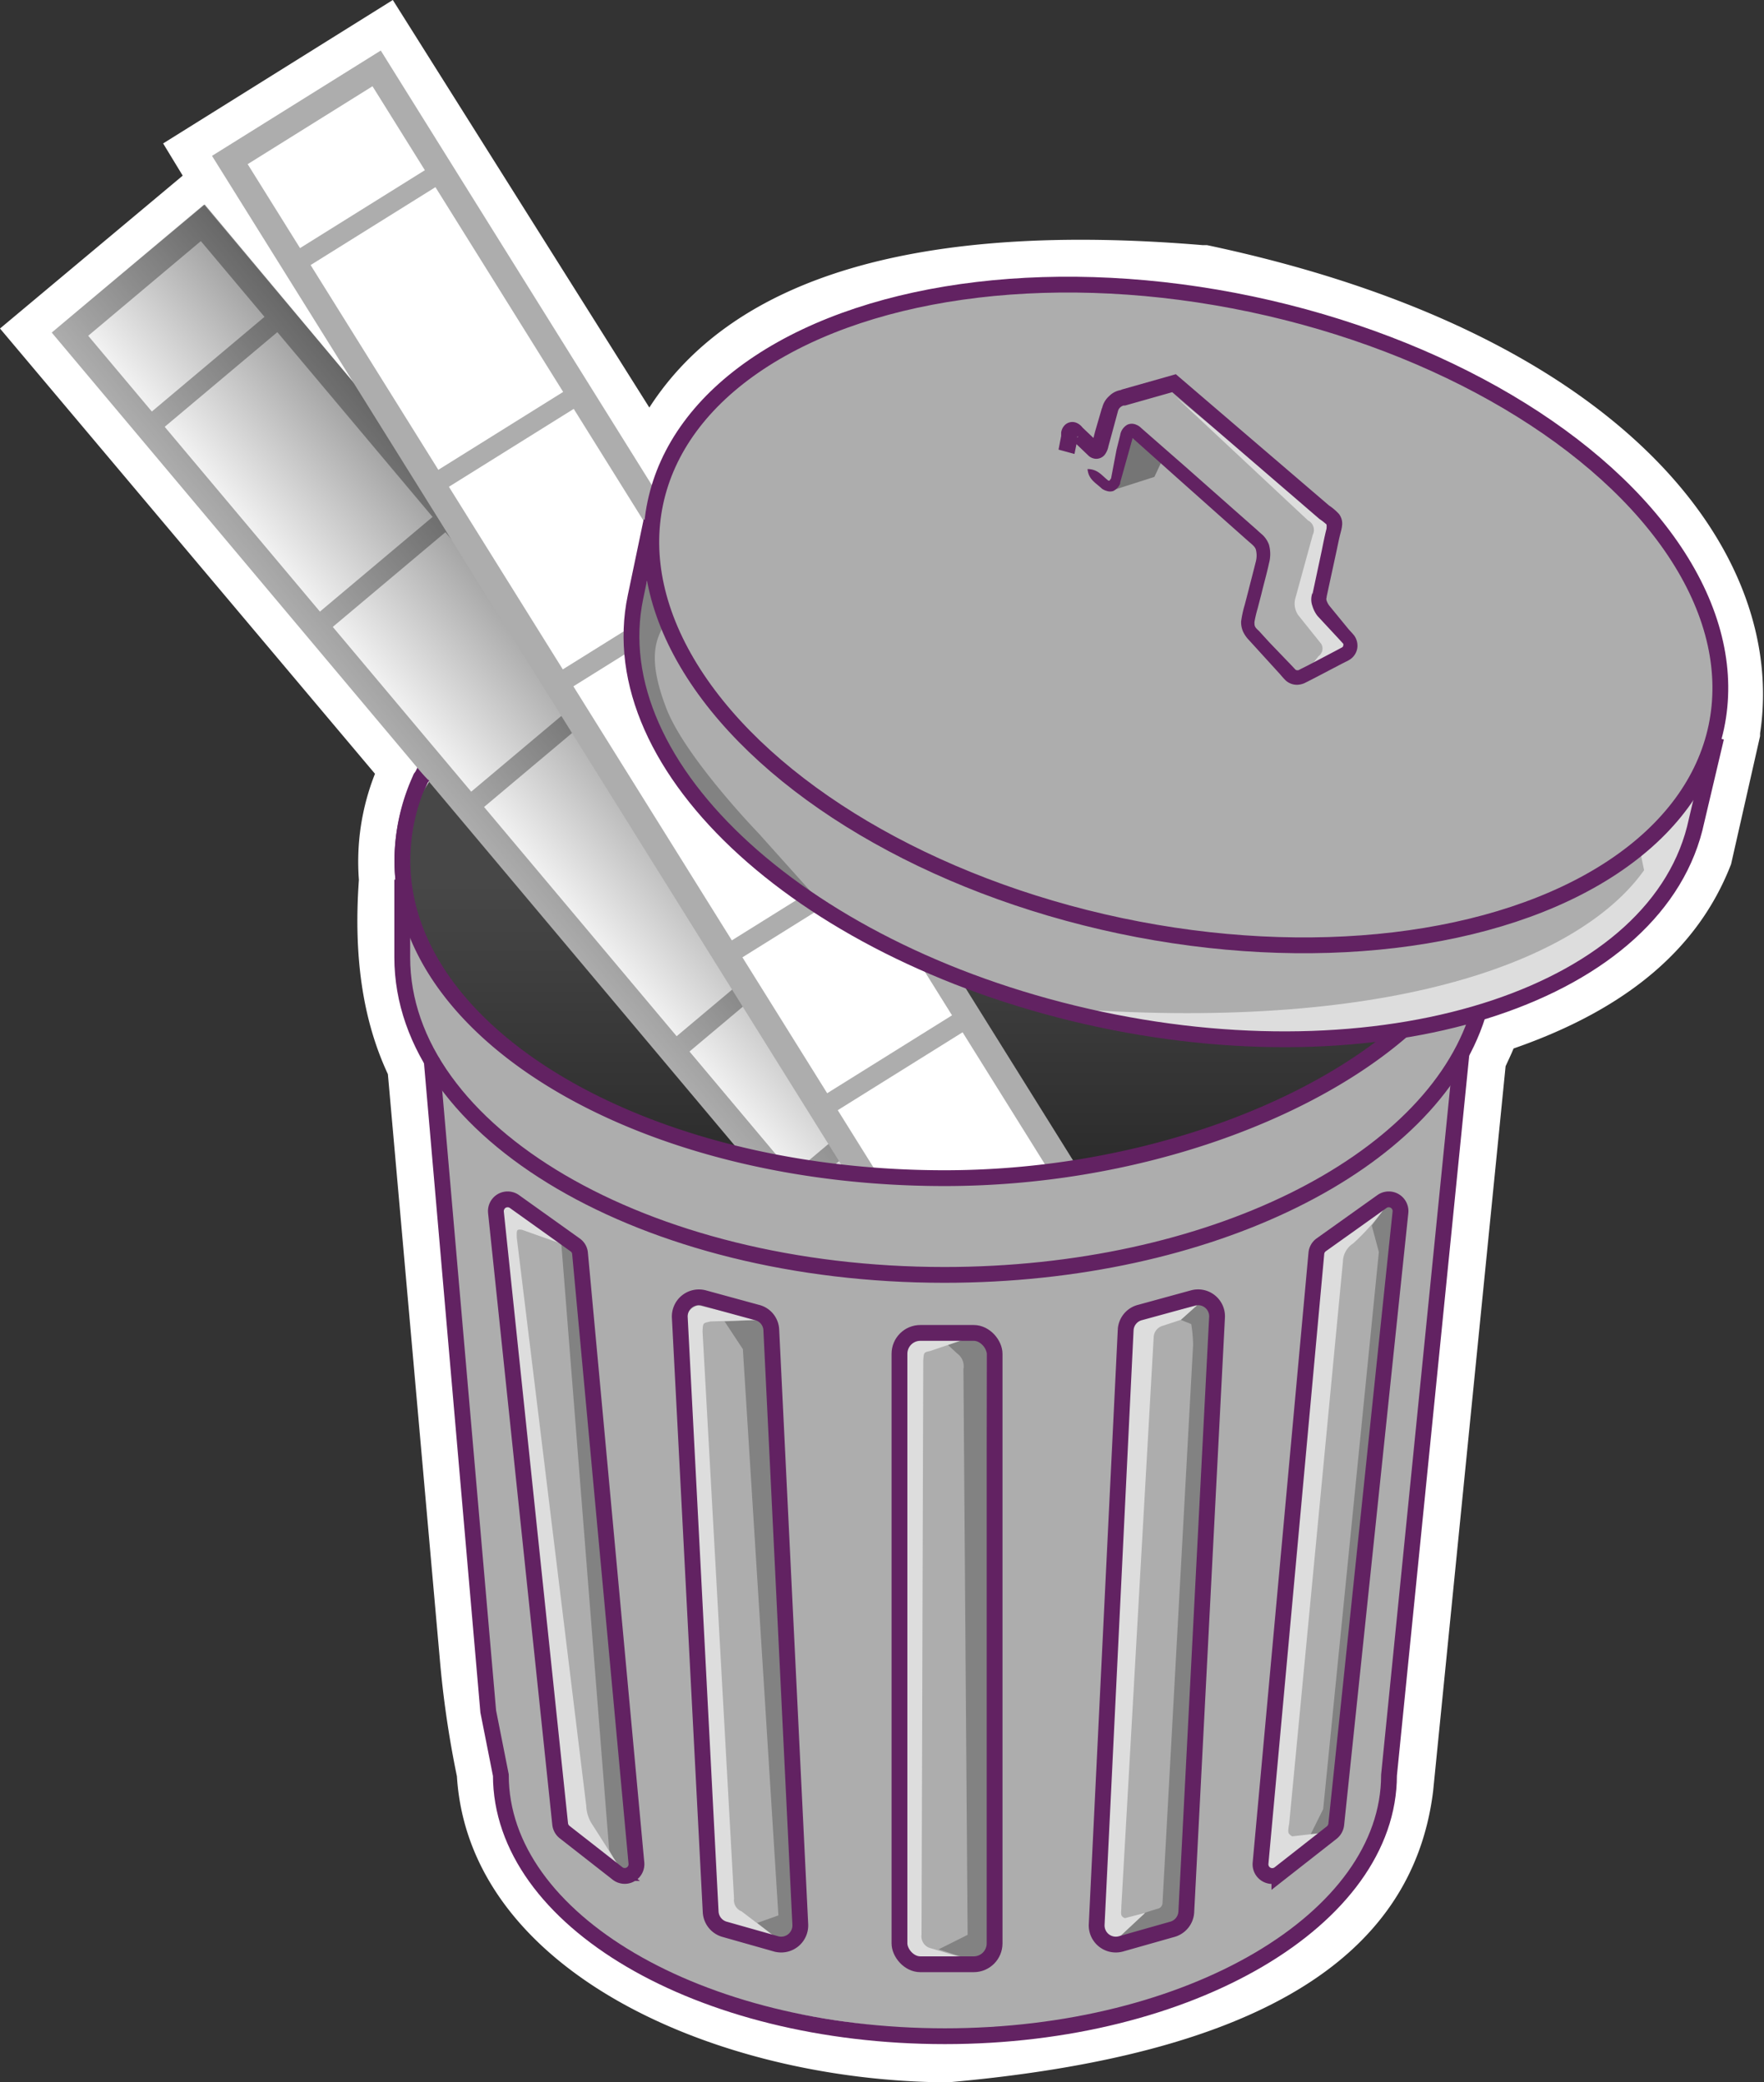 <svg xmlns="http://www.w3.org/2000/svg" xmlns:xlink="http://www.w3.org/1999/xlink" viewBox="0 0 121.65 143.57"><rect x="0" y="0" width="121.65" height="143.57" fill="#333333" stroke="none"/><defs><style>.cls-1{fill:#fff;}.cls-2,.cls-3,.cls-4{fill:none;}.cls-2,.cls-3{stroke:#adadad;stroke-miterlimit:47.96;}.cls-2{stroke-width:2.75px;}.cls-3{stroke-width:2.12px;}.cls-4{stroke:#622262;stroke-miterlimit:10;stroke-width:1.09px;}.cls-5{fill:#474747;}.cls-6{fill:url(#linear-gradient);}.cls-7{fill:url(#linear-gradient-2);}.cls-8{fill:#adadad;}.cls-9{fill:#828282;}.cls-10{fill:#ddd;}.cls-11{fill:#757575;}.cls-12{fill:#622262;}</style><linearGradient id="linear-gradient" x1="61.85" y1="80.98" x2="61.85" y2="61" gradientUnits="userSpaceOnUse"><stop offset="0" stop-opacity="0.4"/><stop offset="1" stop-opacity="0"/></linearGradient><linearGradient id="linear-gradient-2" x1="-8.73" y1="9.18" x2="10.81" y2="9.18" gradientTransform="matrix(0.54, -0.45, 4.52, 5.41, -7.31, 0.37)" gradientUnits="userSpaceOnUse"><stop offset="0" stop-opacity="0"/><stop offset="1" stop-opacity="0.4"/></linearGradient><symbol id="item" data-name="item" viewBox="0 0 166.92 21.11"><rect class="cls-1" x="1.93" y="0.91" width="163.73" height="19.47"/><rect class="cls-2" x="1.38" y="1.38" width="164.17" height="18.36"/><line class="cls-3" x1="42.03" y1="20.32" x2="42.03" y2="1.35"/><line class="cls-3" x1="14.31" y1="19.76" x2="14.31" y2="0.6"/><line class="cls-3" x1="66.98" y1="20.14" x2="66.98" y2="0.88"/><line class="cls-3" x1="100.86" y1="19.58" x2="100.86" y2="0.6"/><line class="cls-3" x1="119.97" y1="20.14" x2="119.97" y2="0.6"/><line class="cls-3" x1="142.72" y1="19.58" x2="142.72" y2="1.16"/></symbol></defs><g id="Layer_2" data-name="Layer 2"><g id="tooltip"><path class="cls-1" d="M83.23,16.9l-.31,0C63.4,15.27,50.61,19.05,44.78,28.1L27.09,0,11.25,9.89l1.35,2.22L0,22.65l25.86,30.7a16.46,16.46,0,0,0-1.11,7.31c-.38,5.3.27,9.69,2,13.4l3.57,40.22a69.36,69.36,0,0,0,1.19,8.19c.84,13.51,17.9,20.95,33.62,21.1h.25c21.06-1.86,32-8.4,33.45-20.06l5-50c.2-.43.39-.83.55-1.22,7.82-2.72,12.75-6.89,15-12.71l2-8.83,0-.19C123.26,38.17,112.13,23,83.23,16.9Z"/><ellipse class="cls-4" cx="65.14" cy="59.36" rx="37.39" ry="21.9"/><path class="cls-5" d="M28,58c-.58,4.06,1,9.11,3,14.33,14.31,12.33,33.25,13.86,54.88,9.11l11.44-7.63L99.46,67,75.18,60.3,48.67,47S30.53,45.21,28,58Z"/><path class="cls-6" d="M29.34,54.09c-5.1,13,5,19.78,19.92,25.29,18.45,4.11,34.21,2,46.43-7.64L71.76,69.79Z"/><use width="166.92" height="21.11" transform="translate(14.07 14.1) rotate(49.96) scale(0.65)" xlink:href="#item"/><polygon class="cls-7" points="65.86 75.97 55.55 84.86 3.53 22.96 14.12 14.1 65.86 75.97"/><use width="166.92" height="21.11" transform="translate(26.26 3.48) rotate(58.04) scale(0.65)" xlink:href="#item"/><path class="cls-8" d="M27.79,61.3,28,68.09,29.76,73,34,119.86c.17,14.1,13.41,19.09,32,20.32,15.52-.47,30-7.32,29.76-19.44l4.89-47.18L101.91,70l-5.72,1.59c-7.48,6.3-18.69,9.11-32,9.94C42.58,79.83,30.88,72.87,27.79,61.3Z"/><path class="cls-9" d="M94.6,84.5l.49,1.82-3.84,38.41-.86,1.73,1,0,.67-.48,4.3-41.41s.25-1,.06-1.35-.81-.11-.81-.11Z"/><polygon class="cls-9" points="49.97 91.11 51.23 93.02 53.68 132.06 52.22 132.58 53.92 133.95 55.18 133.28 55.11 131.46 53.18 91.71 52.39 91 49.97 91.11"/><path class="cls-9" d="M65.36,92.72l.65.6a1.08,1.08,0,0,1,.43,1.08l.29,39-2,1,2.33.76,1.12-.75.1-1.61-.25-39.94-.84-.8Z"/><path class="cls-9" d="M81.43,91l.72.29a9.82,9.82,0,0,1,.13,1.42l-2.11,38.48a.42.42,0,0,1-.38.42l-.82.26-1.71,1.6,4.13-1L83.9,91.25c-.27-.76-.64-1.32-1.24-1.37Z"/><polygon class="cls-9" points="38.71 85.75 42.01 127.56 42.74 128.92 43.51 129.14 39.9 86.53 38.71 85.75"/><path class="cls-10" d="M63.67,93.82l-.12,39.57a.85.85,0,0,0,.52.9l3.16.94-3.71,0a1.29,1.29,0,0,1-1.18-1.6l.14-40.3a1.2,1.2,0,0,1,.91-1.08l3.41,0-2.63.89C63.71,93.25,63.71,93.21,63.67,93.82Z"/><path class="cls-10" d="M48.45,91.8l2.17,39.09a.83.83,0,0,0,.52.89l2.31,1.76-3-.66a1.28,1.28,0,0,1-1.17-1.6L47.25,91A1.21,1.21,0,0,1,48.16,90l4.23,1L49,91.11C48.48,91.23,48.48,91.18,48.45,91.8Z"/><path class="cls-10" d="M35.64,85.35l4.79,39.16a2.47,2.47,0,0,0,.44,1.32l1.77,2.78-2.32-1.74a2.06,2.06,0,0,1-1.35-2L34.72,84c.06-.55-.09-.77.45-.94l4.41,3L36,84.79C35.64,84.75,35.62,84.76,35.64,85.35Z"/><path class="cls-10" d="M79.56,92.21l-2.23,39.25c0,.46-.11.64.24.79l1.4-.36-1.92,1.79c-.85-.16-1-.71-.89-1.66L78,91.94a1.2,1.2,0,0,1,.91-1.08L82.55,90l-1.12,1-1.28.42A.85.85,0,0,0,79.56,92.21Z"/><path class="cls-10" d="M92.61,87l-3.7,38.69c-.11.69-.11.71.2.92l2.1-.24L88,129c-.85-.16-.66-.35-.54-1.3l3.68-40.78a1.47,1.47,0,0,1,.89-1.31l3.48-2.34a16.05,16.05,0,0,1-2.19,2.46A1.53,1.53,0,0,0,92.61,87Z"/><path class="cls-8" d="M45.2,34.67c4.21-12.34,20-17.88,41.88-13.23,20.79,5,33.78,15.94,30.93,29.78-1.37,16-15,21.73-37.54,19.88-21.74-5-37.35-13-36.55-28.63Z"/><path class="cls-9" d="M45.9,42.93c-.72,1.15-1.25,2.51.05,5.9s6.37,8.63,6.37,8.63l4.84,5.4-4.35-3.3a33.58,33.58,0,0,1-5.28-5.19,35.51,35.51,0,0,1-3.3-6.65q-1-4.71.49-7.82Z"/><path class="cls-10" d="M90.53,36.88l-1.19,4.34a1.4,1.4,0,0,0,.18,1.18l1.6,2a.64.64,0,0,1-.19.84l-.7.9L93,44.45l-2.28-2.6,1-5.85-10.6-8.61,9.08,8.49A.74.74,0,0,1,90.53,36.88Z"/><path class="cls-10" d="M113.38,60c-4.14,5.84-16.26,11-38.48,9.63,14.51,3.38,35,2.93,41.74-12l.44-3.09-4,4Z"/><ellipse class="cls-4" cx="81.78" cy="42.4" rx="21.9" ry="37.39" transform="translate(23.4 113.66) rotate(-78.08)"/><path class="cls-4" d="M44.92,35.93l-1.09,5.21C41.33,53,55.69,66,75.89,70.29S114.5,68.42,117,56.58l1.35-5.72"/><path class="cls-4" d="M96.76,71c-6.71,5.85-18.68,10.23-31.62,10.23-20.65,0-37.39-9.81-37.39-21.91A13.66,13.66,0,0,1,29,53.66c0-.07.16-.14.22-.2"/><polygon class="cls-11" points="76.61 33.84 79.61 32.88 80.29 31.43 78.08 29.79 76.61 33.84"/><path class="cls-12" d="M75,32.34c.72,0,1,.47,1.44.8l0,0c.09,0,.1,0,.07,0a.58.58,0,0,0,.1-.16l0,.07L77,31l.25-1a1,1,0,0,1,.5-.72.74.74,0,0,1,.6,0,1,1,0,0,1,.35.23l3.21,2.81,3.19,2.82,1.6,1.41c.13.13.24.21.42.38a1.81,1.81,0,0,1,.39.62,2.42,2.42,0,0,1,0,1.3c-.16.74-.35,1.39-.52,2.1l-.26,1a8.46,8.46,0,0,0-.22.94c0,.25,0,.34.3.6l.72.79L89,45.81l.33.35a.17.17,0,0,0,.13.05l.08,0,.23-.12.48-.24,1.9-1,.41-.22a.14.14,0,0,0,.07-.11.17.17,0,0,0,0-.14l-.32-.35-1.45-1.56,0,0v0a2.07,2.07,0,0,1-.35-.68,1.3,1.3,0,0,1,0-.91l0,.09.64-3c.1-.5.2-1,.33-1.52a1.35,1.35,0,0,0,0-.29c0-.06,0,0,0,0a4.29,4.29,0,0,0-.49-.38h0l0,0L80.62,26.85h0l.5.11-3.53,1-.11,0h0a.62.62,0,0,0-.23.13.53.53,0,0,0-.15.25v0L76.65,30l-.21.77a1.39,1.39,0,0,1-.26.59.75.75,0,0,1-.65.27.82.82,0,0,1-.44-.19h0l0,0-1.17-1.12-.06-.06v0s0,0,.07,0a.4.4,0,0,0,.36-.08c.06-.07.06-.13,0-.07l0,.24-.19.95L73,31l.18-.94,0-.24a.92.92,0,0,1,.24-.5.74.74,0,0,1,.81-.17,1,1,0,0,1,.43.34l-.07-.07,1.18,1.12-.06,0s0,0-.08,0a.38.38,0,0,0-.3.12c0,.06,0,0,0-.16l.2-.78L76,28.11v.05a1.54,1.54,0,0,1,.49-.85,1.45,1.45,0,0,1,.91-.43l-.12,0,3.53-1,.28-.08.22.19h0l10.34,8.86,0,0a3.69,3.69,0,0,1,.7.6,1.1,1.1,0,0,1,.21.7,2.53,2.53,0,0,1-.08.47c-.14.52-.23,1-.34,1.51l-.65,3v.05l0,0a.33.33,0,0,0,0,.24,1.22,1.22,0,0,0,.19.35l0,0L93,43.38c.13.15.21.22.39.44a1.2,1.2,0,0,1,.21.88,1.15,1.15,0,0,1-.49.76,1.88,1.88,0,0,1-.29.16l-.24.12-1.91,1-.47.24-.24.12a1.36,1.36,0,0,1-.44.11,1.15,1.15,0,0,1-.85-.29c-.19-.19-.26-.28-.39-.43l-1.43-1.57-.72-.79a2.17,2.17,0,0,1-.39-.55,1.6,1.6,0,0,1-.15-.73,7.5,7.5,0,0,1,.25-1.15l.26-1c.17-.68.36-1.39.51-2a1.65,1.65,0,0,0,0-.8c-.06-.21-.25-.35-.55-.61l-1.6-1.42-3.19-2.84-3.18-2.84c-.1-.11-.11,0,0-.08s0,0,0,.16l-.28,1-.56,2v.07a1,1,0,0,1-.47.51.71.71,0,0,1-.45,0,1.13,1.13,0,0,1-.33-.15l0,0h0C75.57,33.29,75.06,33.06,75,32.34Z"/><path class="cls-4" d="M27.74,60.65V66c0,12.1,16.74,21.9,37.39,21.9,18.31,0,33.55-7.71,36.77-17.89"/><path class="cls-4" d="M100.79,72.61l-5,49.78c0,9.91-13.71,18-30.63,18s-30.62-8-30.62-18L33.67,118,29.76,73"/><rect class="cls-4" x="62.03" y="91.9" width="6.56" height="43.53" rx="1.44"/><path class="cls-4" d="M75.63,132.69l2-41a1.31,1.31,0,0,1,1-1.2l3.65-1a1.31,1.31,0,0,1,1.65,1.34l-2.12,41a1.32,1.32,0,0,1-1,1.2l-3.53,1A1.32,1.32,0,0,1,75.63,132.69Z"/><path class="cls-4" d="M86.93,128.47l3.85-42.06a.81.81,0,0,1,.33-.58l4.21-3a.81.81,0,0,1,1.26.74L92.15,125.8a.84.84,0,0,1-.31.55l-3.61,2.83A.81.81,0,0,1,86.93,128.47Z"/><path class="cls-4" d="M55.19,132.69l-2-41a1.29,1.29,0,0,0-1-1.2l-3.66-1a1.32,1.32,0,0,0-1.65,1.34l2.13,41a1.32,1.32,0,0,0,1,1.2l3.53,1A1.32,1.32,0,0,0,55.19,132.69Z"/><path class="cls-4" d="M43.89,128.47,40,86.41a.79.79,0,0,0-.34-.58l-4.2-3a.81.81,0,0,0-1.26.74l4.43,42.19a.82.82,0,0,0,.3.55l3.62,2.83A.81.81,0,0,0,43.89,128.47Z"/></g></g></svg>